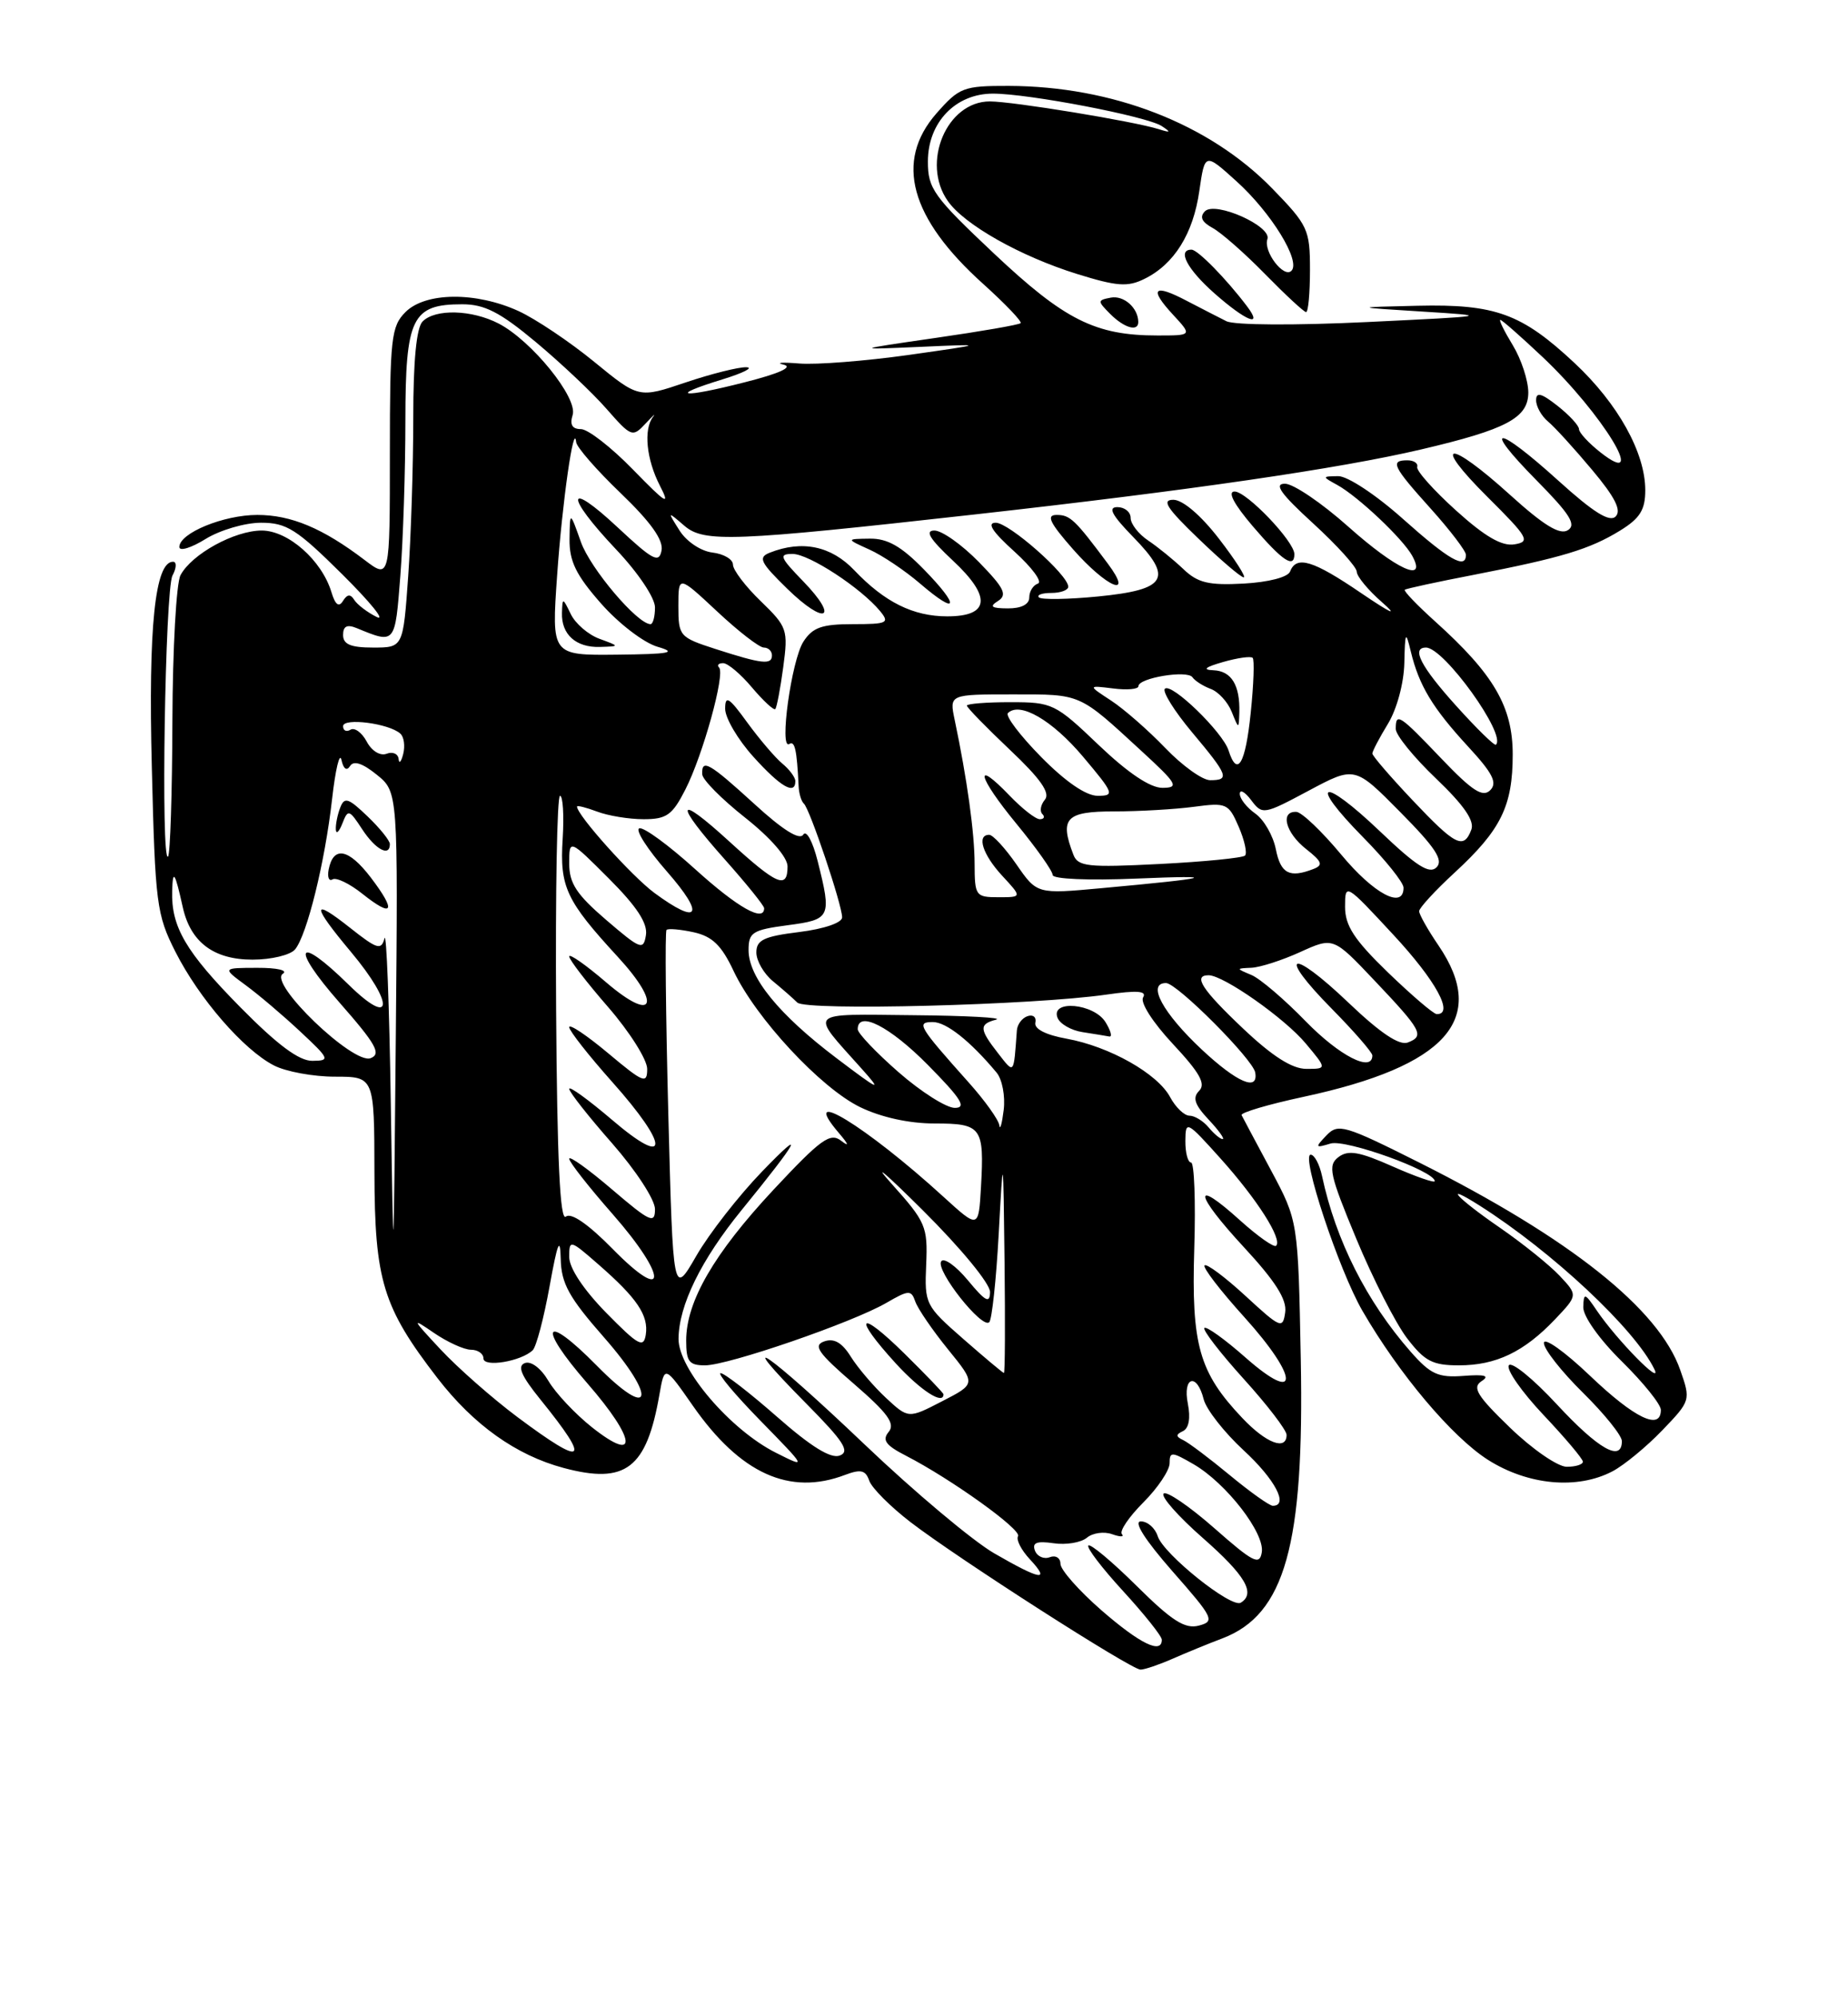 <?xml version="1.0" encoding="UTF-8" standalone="no"?>
<!DOCTYPE svg PUBLIC "-//W3C//DTD SVG 1.1//EN" "http://www.w3.org/Graphics/SVG/1.1/DTD/svg11.dtd" >
<svg xmlns="http://www.w3.org/2000/svg" xmlns:xlink="http://www.w3.org/1999/xlink" version="1.1" viewBox="0 0 237 256">
 <g >
 <path fill="currentColor"
d=" M 150.35 212.62 C 152.08 211.86 154.97 210.67 156.78 209.99 C 164.79 206.93 167.28 198.06 166.82 174.22 C 166.48 156.50 166.48 156.50 163.00 150.00 C 161.08 146.43 159.39 143.24 159.23 142.93 C 159.08 142.61 162.66 141.55 167.19 140.58 C 185.51 136.64 190.89 130.62 184.50 121.21 C 183.12 119.19 182.00 117.20 182.00 116.79 C 182.00 116.38 184.06 114.14 186.58 111.82 C 192.50 106.36 194.00 103.31 194.00 96.70 C 194.00 90.58 191.57 86.42 184.07 79.67 C 181.74 77.57 179.97 75.73 180.16 75.59 C 180.35 75.44 184.32 74.58 189.00 73.68 C 200.29 71.48 203.87 70.40 207.75 68.02 C 210.32 66.44 211.00 65.36 211.00 62.83 C 211.00 58.03 207.51 51.75 201.94 46.54 C 195.15 40.19 191.78 38.96 181.78 39.19 C 173.50 39.38 173.50 39.38 182.50 39.94 C 191.31 40.49 191.16 40.52 175.28 41.28 C 166.08 41.72 158.30 41.68 157.28 41.17 C 156.30 40.68 154.01 39.50 152.18 38.55 C 147.94 36.32 147.32 36.97 150.44 40.34 C 152.90 43.00 152.90 43.00 148.44 43.00 C 140.47 43.00 136.53 41.02 127.48 32.50 C 119.72 25.19 118.99 24.17 119.00 20.70 C 119.00 15.69 122.54 12.00 127.34 12.00 C 131.93 12.00 147.09 14.91 148.99 16.16 C 150.21 16.96 150.14 17.04 148.62 16.56 C 145.43 15.55 129.89 13.00 126.94 13.00 C 121.42 13.00 118.10 20.85 121.55 25.76 C 123.67 28.80 130.87 32.86 138.14 35.12 C 143.22 36.70 144.62 36.81 146.76 35.75 C 150.58 33.88 153.03 29.96 153.81 24.47 C 154.52 19.57 154.52 19.57 158.57 23.23 C 163.04 27.27 166.86 33.48 165.62 34.71 C 164.64 35.70 161.99 32.22 162.54 30.65 C 163.12 28.99 155.85 25.75 154.53 27.08 C 153.82 27.80 154.12 28.46 155.50 29.21 C 156.60 29.80 159.64 32.47 162.25 35.14 C 164.87 37.81 167.23 40.00 167.50 40.00 C 167.78 40.00 168.00 37.55 168.00 34.57 C 168.00 29.42 167.74 28.87 163.16 24.16 C 155.08 15.87 142.68 11.05 129.35 11.01 C 123.56 11.00 123.03 11.20 120.10 14.53 C 114.71 20.68 116.70 27.95 126.09 36.39 C 128.94 38.96 131.10 41.22 130.89 41.42 C 130.68 41.63 125.78 42.48 120.00 43.31 C 109.50 44.83 109.50 44.83 118.00 44.46 C 126.50 44.08 126.50 44.08 116.50 45.50 C 111.00 46.27 104.70 46.77 102.50 46.59 C 100.30 46.41 99.40 46.48 100.50 46.74 C 101.77 47.05 99.93 47.88 95.50 49.00 C 87.40 51.07 85.51 50.82 92.64 48.63 C 95.31 47.81 96.70 47.11 95.72 47.07 C 94.74 47.03 91.23 47.91 87.93 49.02 C 81.92 51.05 81.92 51.05 76.21 46.38 C 73.07 43.81 68.70 40.88 66.50 39.87 C 61.05 37.38 54.57 37.43 52.00 40.00 C 50.17 41.83 50.00 43.33 50.00 58.12 C 50.00 74.24 50.00 74.24 46.75 71.77 C 41.41 67.71 37.34 66.00 33.00 66.00 C 28.67 66.00 23.00 68.33 23.00 70.11 C 23.00 70.69 24.52 70.23 26.37 69.08 C 28.22 67.94 31.42 67.00 33.48 67.00 C 36.75 67.00 38.06 67.83 43.86 73.58 C 47.51 77.20 49.51 79.67 48.31 79.08 C 47.10 78.48 45.81 77.49 45.43 76.89 C 44.95 76.11 44.53 76.15 43.98 77.03 C 43.46 77.88 42.99 77.52 42.50 75.88 C 41.26 71.81 36.95 68.00 33.56 68.00 C 30.07 68.01 24.60 71.01 23.15 73.72 C 22.61 74.73 22.14 83.14 22.11 92.42 C 22.08 101.69 21.83 109.51 21.55 109.79 C 20.61 110.73 21.17 75.56 22.12 73.77 C 22.64 72.80 22.68 72.00 22.19 72.00 C 19.88 72.00 19.01 80.34 19.47 98.33 C 19.90 115.84 20.08 117.23 22.50 122.00 C 25.53 127.98 31.22 134.55 35.13 136.56 C 36.65 137.35 40.17 138.00 42.95 138.00 C 48.00 138.00 48.00 138.00 48.02 150.25 C 48.05 164.13 49.09 167.54 56.09 176.62 C 60.74 182.64 66.19 186.52 72.28 188.15 C 80.25 190.28 82.92 188.23 84.57 178.74 C 85.23 174.98 85.23 174.98 88.88 180.21 C 94.94 188.88 101.27 191.75 108.38 189.04 C 110.40 188.28 111.01 188.43 111.48 189.79 C 111.81 190.73 114.20 193.12 116.79 195.11 C 122.92 199.81 145.07 214.00 146.27 214.00 C 146.78 214.00 148.62 213.38 150.35 212.62 Z  M 206.80 188.58 C 208.28 187.80 211.15 185.44 213.18 183.33 C 216.82 179.54 216.84 179.46 215.49 175.61 C 212.77 167.79 201.34 158.71 182.06 149.03 C 172.41 144.19 171.62 143.96 170.11 145.53 C 168.62 147.09 168.66 147.17 170.64 146.57 C 172.60 145.99 184.00 150.10 184.00 151.39 C 184.00 151.66 181.57 150.82 178.61 149.51 C 174.31 147.60 172.90 147.36 171.65 148.31 C 170.26 149.37 170.51 150.53 173.93 158.75 C 176.04 163.84 178.97 169.58 180.43 171.50 C 182.70 174.47 183.71 175.00 187.10 175.00 C 191.86 175.00 195.45 173.28 199.43 169.10 C 202.36 166.01 202.36 166.01 200.01 163.51 C 198.72 162.14 195.26 159.36 192.33 157.34 C 186.82 153.55 184.88 151.43 189.75 154.52 C 199.09 160.45 209.67 170.35 212.17 175.50 C 213.28 177.79 207.36 171.76 204.80 168.00 C 203.24 165.69 203.10 165.66 203.05 167.54 C 203.02 168.71 205.13 171.68 208.00 174.50 C 210.75 177.21 213.00 180.00 213.00 180.71 C 213.00 183.41 209.64 181.79 203.93 176.35 C 200.67 173.24 198.00 171.34 198.00 172.14 C 198.00 172.93 200.25 175.79 203.00 178.50 C 205.75 181.21 208.00 184.00 208.00 184.71 C 208.00 187.46 204.99 185.75 199.66 180.00 C 196.61 176.71 193.84 174.46 193.50 175.00 C 193.16 175.55 195.16 178.40 197.94 181.35 C 200.72 184.29 203.00 186.99 203.00 187.35 C 203.00 187.71 202.07 188.00 200.93 188.00 C 199.78 188.00 196.52 185.75 193.68 183.01 C 189.43 178.91 188.77 177.84 190.00 177.03 C 191.09 176.33 190.46 176.14 187.70 176.35 C 184.44 176.60 183.46 176.15 180.91 173.25 C 175.26 166.81 171.32 159.00 169.55 150.75 C 169.23 149.24 168.57 148.00 168.09 148.00 C 166.80 148.00 171.70 162.78 174.72 168.00 C 179.43 176.13 186.22 184.18 190.84 187.12 C 195.98 190.37 202.29 190.95 206.80 188.58 Z  M 145.98 41.25 C 145.95 39.44 144.11 37.83 142.45 38.15 C 140.73 38.48 140.73 38.58 142.39 40.25 C 144.20 42.06 146.01 42.56 145.98 41.25 Z  M 159.92 39.25 C 157.26 35.73 153.60 32.00 152.81 32.00 C 150.93 32.00 152.25 34.51 155.75 37.60 C 159.80 41.18 162.06 42.07 159.92 39.25 Z  M 141.25 206.39 C 138.36 203.87 136.00 201.20 136.00 200.44 C 136.00 199.68 135.38 199.30 134.63 199.59 C 133.88 199.88 133.02 199.50 132.73 198.75 C 132.34 197.73 132.95 197.49 135.11 197.80 C 136.71 198.04 138.63 197.72 139.38 197.10 C 140.13 196.47 141.59 196.27 142.62 196.64 C 143.66 197.01 144.22 197.01 143.88 196.63 C 143.54 196.25 144.78 194.42 146.63 192.57 C 148.48 190.72 150.00 188.45 150.00 187.54 C 150.00 186.03 150.27 186.05 153.10 187.69 C 157.28 190.13 162.22 196.51 161.82 198.96 C 161.54 200.68 160.73 200.27 155.71 195.85 C 152.52 193.05 149.60 191.06 149.23 191.44 C 148.85 191.81 151.12 194.38 154.27 197.14 C 159.71 201.92 161.07 204.22 159.13 205.42 C 157.92 206.17 149.20 199.19 148.47 196.89 C 148.14 195.85 147.17 195.00 146.31 195.00 C 145.33 195.00 146.82 197.35 150.36 201.39 C 155.64 207.39 155.84 207.81 153.74 208.36 C 151.97 208.82 150.30 207.76 145.78 203.28 C 142.63 200.16 139.84 197.83 139.58 198.09 C 139.31 198.35 141.33 200.99 144.05 203.95 C 146.77 206.92 149.00 209.71 149.00 210.17 C 149.00 212.06 146.20 210.69 141.25 206.39 Z  M 127.50 199.09 C 124.75 197.50 117.25 191.21 110.84 185.10 C 98.54 173.38 93.44 169.84 103.46 179.96 C 108.21 184.76 109.04 186.05 107.70 186.56 C 106.56 187.00 104.03 185.44 99.66 181.60 C 96.15 178.52 92.89 176.00 92.42 176.00 C 91.95 176.00 94.25 178.75 97.53 182.10 C 103.50 188.21 103.50 188.21 99.50 186.20 C 93.67 183.27 86.99 175.47 87.02 171.60 C 87.05 167.31 89.91 161.48 95.10 155.11 C 102.50 146.03 103.46 144.23 97.75 150.14 C 94.75 153.24 90.95 158.11 89.31 160.95 C 86.32 166.13 86.32 166.13 85.71 142.85 C 85.38 130.04 85.27 119.39 85.48 119.19 C 85.69 118.98 87.26 119.12 88.96 119.49 C 91.35 120.02 92.53 121.16 94.07 124.43 C 96.92 130.49 105.26 139.46 110.32 141.91 C 113.00 143.21 116.60 144.00 119.85 144.00 C 125.90 144.00 126.24 144.47 125.81 152.12 C 125.50 157.50 125.50 157.50 121.00 153.40 C 111.05 144.32 102.24 138.96 107.59 145.23 C 108.85 146.70 108.94 147.04 107.87 146.21 C 106.47 145.13 105.27 146.00 99.20 152.49 C 91.57 160.66 88.00 166.82 88.00 171.82 C 88.00 174.52 88.37 175.00 90.42 175.00 C 93.38 175.00 109.31 169.52 113.66 167.00 C 116.56 165.32 116.86 165.31 117.39 166.84 C 117.71 167.75 119.59 170.50 121.57 172.94 C 125.17 177.37 125.17 177.37 120.83 179.60 C 116.50 181.84 116.50 181.84 113.62 179.17 C 112.04 177.70 110.02 175.33 109.12 173.90 C 107.99 172.08 106.96 171.49 105.71 171.93 C 104.24 172.44 104.90 173.40 109.51 177.37 C 113.87 181.14 114.84 182.48 113.97 183.53 C 113.10 184.58 113.58 185.25 116.18 186.58 C 122.01 189.58 131.07 196.08 130.56 196.90 C 130.29 197.34 130.97 198.67 132.07 199.85 C 134.78 202.76 133.47 202.54 127.50 199.09 Z  M 121.00 178.71 C 121.00 178.55 118.75 176.21 116.00 173.50 C 110.10 167.69 109.28 168.62 114.88 174.75 C 118.07 178.23 121.00 180.13 121.00 178.71 Z  M 157.72 189.08 C 155.11 186.92 152.42 184.90 151.74 184.58 C 150.78 184.13 150.77 183.87 151.71 183.43 C 152.47 183.07 152.70 181.76 152.34 179.93 C 151.64 176.43 153.51 175.90 154.37 179.36 C 154.70 180.65 157.00 183.59 159.48 185.88 C 163.53 189.61 165.31 193.00 163.23 193.00 C 162.81 193.00 160.33 191.24 157.72 189.08 Z  M 66.36 181.63 C 63.14 179.22 58.70 175.32 56.50 172.96 C 52.79 168.99 52.73 168.83 55.65 170.84 C 57.39 172.03 59.53 173.00 60.40 173.00 C 61.28 173.00 62.00 173.50 62.00 174.11 C 62.00 175.30 66.85 174.49 68.32 173.06 C 68.78 172.61 69.75 168.93 70.48 164.88 C 71.50 159.24 71.84 158.41 71.91 161.35 C 71.98 164.51 72.96 166.29 77.44 171.39 C 84.36 179.27 83.63 182.24 76.53 175.03 C 69.72 168.12 68.82 169.84 75.34 177.32 C 81.59 184.50 81.92 187.69 75.92 182.94 C 73.78 181.24 71.27 178.58 70.35 177.02 C 69.38 175.37 68.11 174.41 67.31 174.71 C 66.31 175.09 66.84 176.33 69.30 179.37 C 75.89 187.51 75.08 188.14 66.36 181.63 Z  M 159.32 181.75 C 153.77 175.90 152.78 172.39 153.16 160.05 C 153.35 153.97 153.16 149.00 152.75 149.00 C 152.34 149.00 152.01 147.76 152.02 146.25 C 152.04 143.58 152.17 143.64 156.54 148.50 C 161.22 153.71 164.49 158.84 163.66 159.67 C 163.40 159.94 161.33 158.48 159.06 156.44 C 152.86 150.83 153.14 152.96 159.52 159.85 C 163.57 164.22 165.06 166.57 164.82 168.21 C 164.52 170.37 164.23 170.25 159.73 166.10 C 157.11 163.69 154.74 161.92 154.48 162.19 C 154.22 162.45 156.51 165.43 159.58 168.82 C 166.62 176.61 166.71 180.15 159.71 173.98 C 157.07 171.65 154.71 169.96 154.46 170.21 C 154.21 170.46 156.48 173.40 159.50 176.74 C 162.53 180.08 165.00 183.31 165.00 183.91 C 165.00 185.98 162.38 184.99 159.32 181.75 Z  M 123.53 171.61 C 118.67 167.36 118.56 167.14 118.78 162.09 C 118.99 157.21 118.74 156.62 114.33 151.71 C 111.76 148.84 113.56 150.37 118.33 155.11 C 123.23 159.98 126.99 164.54 126.97 165.61 C 126.95 167.12 126.37 166.81 124.13 164.10 C 122.57 162.23 121.03 161.14 120.70 161.68 C 119.98 162.84 125.95 170.39 126.87 169.47 C 127.21 169.12 127.76 164.04 128.08 158.17 C 128.66 147.50 128.66 147.50 128.83 161.75 C 128.92 169.59 128.89 175.99 128.75 175.98 C 128.61 175.97 126.26 174.00 123.53 171.61 Z  M 77.75 168.27 C 74.84 165.30 73.00 162.53 73.00 161.11 C 73.00 158.86 73.10 158.88 76.75 162.07 C 81.71 166.39 83.20 168.61 82.82 171.07 C 82.54 172.83 81.86 172.45 77.75 168.27 Z  M 78.57 160.08 C 75.43 156.89 73.24 155.38 72.57 155.94 C 71.82 156.56 71.45 148.69 71.32 129.41 C 71.22 114.33 71.44 102.00 71.82 102.00 C 72.19 102.00 72.35 104.49 72.16 107.53 C 71.77 113.68 72.60 115.44 79.21 122.62 C 84.92 128.81 83.88 131.17 77.75 125.92 C 75.14 123.68 73.00 122.18 73.00 122.59 C 73.00 123.01 75.25 125.93 78.00 129.09 C 80.75 132.26 83.00 135.82 83.00 137.01 C 83.00 138.98 82.51 138.78 78.00 135.00 C 75.25 132.70 73.00 131.19 73.00 131.66 C 73.01 132.12 75.48 135.27 78.50 138.66 C 85.89 146.94 85.89 149.86 78.50 143.54 C 75.47 140.96 73.00 139.17 73.00 139.56 C 73.00 139.96 75.47 143.10 78.50 146.54 C 81.56 150.03 84.00 153.77 84.00 154.98 C 84.00 156.91 83.37 156.62 78.50 152.46 C 75.47 149.87 73.00 148.10 73.00 148.52 C 73.00 148.94 75.51 152.14 78.58 155.63 C 85.66 163.70 85.65 167.29 78.57 160.08 Z  M 50.12 141.50 C 49.93 128.85 49.56 119.30 49.31 120.27 C 48.90 121.83 48.37 121.67 44.92 118.94 C 39.92 114.98 39.94 115.96 45.00 122.00 C 50.62 128.71 50.41 131.80 44.71 126.21 C 38.03 119.65 37.19 121.27 43.53 128.49 C 48.24 133.85 48.93 135.09 47.53 135.63 C 45.30 136.48 34.39 126.01 36.27 124.81 C 36.97 124.37 35.55 124.04 33.00 124.05 C 28.50 124.06 28.50 124.06 31.50 126.27 C 33.15 127.48 36.30 130.15 38.50 132.21 C 42.29 135.75 42.37 135.95 40.06 135.97 C 38.36 135.99 35.59 133.93 30.83 129.11 C 23.81 121.99 21.94 118.80 22.08 114.18 C 22.16 111.34 22.44 111.78 23.44 116.28 C 24.43 120.76 27.41 123.00 32.38 123.00 C 34.79 123.00 37.24 122.41 37.84 121.69 C 39.37 119.84 41.67 110.54 42.59 102.41 C 43.02 98.61 43.56 96.35 43.79 97.40 C 44.04 98.56 44.47 98.86 44.89 98.19 C 45.34 97.45 46.48 97.81 48.31 99.29 C 51.05 101.50 51.05 101.50 50.76 133.00 C 50.47 164.19 50.47 164.27 50.12 141.50 Z  M 47.55 112.47 C 44.71 108.76 42.75 108.38 42.15 111.45 C 41.96 112.43 42.19 113.00 42.65 112.71 C 43.12 112.43 44.83 113.25 46.46 114.55 C 50.43 117.71 50.88 116.85 47.55 112.47 Z  M 50.00 108.19 C 50.00 107.74 48.71 106.14 47.13 104.63 C 44.67 102.27 44.17 102.11 43.63 103.52 C 43.28 104.42 43.03 105.69 43.07 106.33 C 43.11 106.97 43.49 106.62 43.91 105.54 C 44.63 103.69 44.78 103.74 46.45 106.29 C 48.16 108.90 50.00 109.88 50.00 108.19 Z  M 155.00 144.50 C 154.32 143.68 153.21 143.00 152.55 143.00 C 151.88 143.00 150.77 141.93 150.07 140.63 C 148.45 137.60 142.29 134.13 136.78 133.13 C 134.12 132.65 132.61 131.88 132.78 131.08 C 132.94 130.38 132.49 130.00 131.79 130.24 C 131.08 130.47 130.46 131.30 130.41 132.08 C 129.99 137.81 130.10 137.69 128.00 135.00 C 125.58 131.90 125.54 131.27 127.75 130.69 C 128.71 130.44 123.93 130.18 117.13 130.12 C 103.30 129.99 103.80 129.48 110.45 136.92 C 113.20 139.99 112.89 139.87 107.27 135.62 C 99.89 130.04 96.00 125.27 96.00 121.78 C 96.00 119.51 96.49 119.19 101.00 118.59 C 106.55 117.86 106.68 117.59 104.86 110.36 C 104.22 107.82 103.41 106.34 103.01 106.98 C 102.55 107.73 100.37 106.37 96.76 103.06 C 90.95 97.76 89.96 97.19 90.06 99.25 C 90.09 99.94 92.56 102.43 95.56 104.80 C 98.82 107.38 101.00 109.88 101.00 111.05 C 101.00 114.02 99.66 113.45 93.58 107.90 C 86.65 101.56 86.35 102.75 93.00 110.21 C 95.75 113.30 98.00 116.09 98.00 116.41 C 98.00 118.25 94.60 116.33 89.17 111.42 C 85.78 108.35 82.55 105.98 81.99 106.17 C 81.43 106.36 83.04 108.87 85.57 111.75 C 90.46 117.34 89.66 118.67 83.94 114.46 C 81.05 112.33 74.00 104.48 74.00 103.38 C 74.00 103.20 75.15 103.49 76.57 104.02 C 77.98 104.56 80.67 105.00 82.54 105.00 C 85.49 105.00 86.22 104.48 87.89 101.21 C 90.15 96.78 93.03 86.37 92.22 85.56 C 91.92 85.25 92.15 85.00 92.74 85.00 C 93.34 85.00 95.01 86.41 96.45 88.13 C 97.90 89.84 99.24 91.08 99.43 90.88 C 99.62 90.67 100.08 88.25 100.45 85.50 C 101.09 80.71 100.97 80.35 97.56 77.05 C 95.60 75.16 94.00 73.05 94.00 72.37 C 94.00 71.69 92.81 70.99 91.36 70.82 C 89.88 70.64 88.04 69.41 87.15 68.00 C 85.57 65.50 85.57 65.50 87.77 67.39 C 90.29 69.55 93.95 69.41 125.00 65.94 C 152.49 62.87 171.76 60.07 182.24 57.61 C 193.22 55.04 196.00 53.56 196.00 50.30 C 195.99 48.76 195.10 46.04 194.01 44.25 C 192.92 42.46 192.20 41.00 192.41 41.00 C 192.62 41.00 195.05 43.14 197.82 45.75 C 205.52 53.01 211.55 62.93 205.25 57.98 C 203.74 56.79 202.50 55.45 202.50 55.00 C 202.50 54.55 201.26 53.21 199.75 52.02 C 197.68 50.39 197.00 50.21 197.00 51.30 C 197.00 52.10 197.69 53.33 198.53 54.03 C 199.37 54.72 201.91 57.51 204.17 60.21 C 207.12 63.72 207.98 65.42 207.20 66.20 C 206.43 66.97 204.36 65.68 199.89 61.64 C 191.88 54.39 189.91 54.32 197.03 61.54 C 201.33 65.89 202.20 67.26 201.07 67.96 C 200.04 68.60 197.98 67.34 193.65 63.42 C 185.71 56.23 183.48 56.45 190.77 63.70 C 196.00 68.90 196.30 69.43 194.23 69.77 C 192.61 70.04 190.44 68.78 186.73 65.43 C 183.85 62.83 181.61 60.32 181.75 59.85 C 181.89 59.38 181.32 59.00 180.50 59.00 C 178.23 59.00 178.60 59.77 183.50 65.21 C 185.97 67.96 188.00 70.62 188.00 71.11 C 188.00 73.02 185.83 71.78 179.91 66.50 C 176.46 63.42 172.81 61.01 171.62 61.03 C 169.53 61.06 169.53 61.08 171.50 62.16 C 174.18 63.64 179.93 69.07 181.12 71.25 C 183.06 74.82 179.07 72.99 172.91 67.50 C 169.52 64.48 165.87 62.00 164.79 62.00 C 163.33 62.00 164.24 63.28 168.42 67.10 C 171.49 69.91 174.00 72.69 174.00 73.28 C 174.00 73.87 175.46 75.64 177.25 77.20 C 179.37 79.06 178.45 78.65 174.58 76.03 C 168.39 71.81 166.26 71.16 165.45 73.25 C 165.17 73.98 162.71 74.62 159.49 74.80 C 155.00 75.04 153.61 74.71 151.76 72.94 C 150.52 71.76 148.49 70.11 147.25 69.28 C 146.01 68.45 145.00 67.15 145.00 66.38 C 145.00 65.62 144.23 65.00 143.30 65.00 C 142.05 65.00 142.59 66.02 145.33 68.83 C 150.51 74.13 149.66 75.58 140.84 76.45 C 136.97 76.83 133.55 76.88 133.24 76.57 C 132.92 76.26 133.64 76.00 134.83 76.00 C 136.02 76.00 137.00 75.64 137.00 75.20 C 137.00 73.69 129.41 67.00 127.70 67.00 C 126.52 67.00 127.26 68.14 130.11 70.71 C 132.37 72.76 133.72 74.59 133.11 74.80 C 132.50 75.00 132.00 75.80 132.00 76.58 C 132.00 77.47 130.96 77.99 129.25 77.98 C 127.14 77.97 126.84 77.75 127.99 77.03 C 129.22 76.25 128.80 75.38 125.54 72.04 C 123.37 69.82 120.80 68.00 119.84 68.00 C 118.57 68.00 119.23 69.07 122.20 71.85 C 127.19 76.50 126.94 79.00 121.48 79.00 C 117.12 79.00 113.45 77.18 109.56 73.09 C 106.60 69.98 102.87 69.20 98.72 70.84 C 97.19 71.45 97.49 72.07 100.96 75.46 C 105.86 80.24 107.71 79.36 102.99 74.49 C 100.00 71.41 99.85 71.00 101.65 71.00 C 103.75 71.00 110.42 75.36 112.87 78.33 C 114.12 79.85 113.80 80.00 109.36 80.00 C 105.40 80.00 104.21 80.42 103.03 82.25 C 101.50 84.64 99.90 96.18 101.22 95.36 C 101.94 94.92 102.19 96.07 102.42 100.75 C 102.46 101.71 102.77 102.72 103.09 103.00 C 103.84 103.63 108.00 115.98 108.00 117.58 C 108.00 118.27 105.70 119.06 102.50 119.46 C 97.96 120.02 97.00 120.48 97.00 122.08 C 97.00 123.15 97.96 124.80 99.12 125.76 C 100.29 126.72 101.70 127.95 102.25 128.50 C 103.34 129.59 132.50 128.84 141.90 127.48 C 145.85 126.91 147.11 127.01 146.60 127.84 C 146.20 128.49 147.85 131.06 150.42 133.81 C 153.86 137.49 154.67 138.93 153.79 139.81 C 152.91 140.69 153.20 141.58 154.99 143.49 C 156.29 144.87 157.10 146.00 156.80 146.00 C 156.49 146.00 155.68 145.32 155.00 144.50 Z  M 141.77 131.00 C 140.28 128.61 134.72 128.11 135.62 130.44 C 135.92 131.23 137.37 132.07 138.83 132.29 C 140.30 132.52 141.84 132.77 142.26 132.85 C 142.68 132.93 142.45 132.10 141.77 131.00 Z  M 102.00 100.12 C 102.00 99.64 101.25 98.63 100.33 97.87 C 99.42 97.12 97.39 94.74 95.83 92.60 C 93.48 89.36 93.00 89.06 93.00 90.85 C 93.00 92.03 94.63 94.80 96.62 97.00 C 100.10 100.86 102.00 101.96 102.00 100.12 Z  M 118.48 72.98 C 115.59 70.02 113.81 69.01 111.55 69.04 C 108.50 69.08 108.50 69.08 111.50 70.44 C 113.15 71.18 116.08 73.15 118.00 74.80 C 122.87 78.98 123.18 77.79 118.48 72.98 Z  M 142.08 72.25 C 137.86 66.59 137.24 66.00 135.51 66.00 C 134.14 66.00 134.61 66.99 137.62 70.41 C 141.96 75.34 145.47 76.79 142.08 72.25 Z  M 156.32 69.04 C 154.02 66.06 151.70 64.08 150.50 64.06 C 148.93 64.05 149.62 65.12 153.68 69.02 C 156.52 71.76 159.14 74.00 159.50 74.00 C 159.85 74.00 158.43 71.77 156.32 69.04 Z  M 166.00 71.03 C 166.00 69.40 159.88 63.00 158.33 63.00 C 157.39 63.00 158.24 64.61 160.68 67.47 C 164.45 71.88 166.00 72.92 166.00 71.03 Z  M 128.16 144.23 C 128.07 143.53 126.30 141.05 124.22 138.73 C 117.78 131.52 117.47 131.00 119.64 131.00 C 121.36 131.00 124.45 133.45 127.81 137.48 C 128.53 138.34 128.94 140.50 128.72 142.27 C 128.50 144.05 128.25 144.93 128.16 144.23 Z  M 115.23 137.42 C 112.35 134.90 110.00 132.43 110.00 131.92 C 110.00 129.46 114.11 131.55 119.00 136.50 C 123.27 140.82 124.01 142.00 122.45 142.00 C 121.36 142.00 118.11 139.94 115.23 137.42 Z  M 154.14 134.54 C 149.11 129.83 147.04 126.00 149.54 126.00 C 150.94 126.00 160.69 135.77 160.98 137.47 C 161.40 139.94 158.65 138.75 154.14 134.54 Z  M 159.44 131.85 C 154.15 126.85 152.95 125.00 155.00 125.00 C 156.91 125.00 164.76 130.51 167.46 133.75 C 170.18 137.00 170.18 137.00 167.53 137.00 C 165.71 137.00 163.17 135.38 159.44 131.85 Z  M 167.46 130.91 C 164.73 128.10 161.60 125.43 160.50 124.97 C 158.50 124.13 158.50 124.13 160.50 124.04 C 161.60 123.99 164.41 123.09 166.74 122.03 C 170.99 120.10 170.99 120.10 176.24 125.64 C 182.34 132.07 182.73 132.78 180.55 133.62 C 179.45 134.04 177.01 132.40 172.92 128.50 C 165.47 121.40 163.68 122.09 170.81 129.31 C 173.66 132.20 176.00 134.89 176.00 135.28 C 176.00 137.50 171.78 135.34 167.46 130.91 Z  M 178.00 124.64 C 173.67 120.45 172.50 118.65 172.50 116.23 C 172.50 113.16 172.55 113.19 178.70 119.82 C 184.16 125.70 186.53 130.04 184.25 129.98 C 183.84 129.97 181.03 127.56 178.00 124.64 Z  M 77.75 117.92 C 73.94 114.65 73.00 113.22 73.00 110.68 C 73.00 107.52 73.00 107.52 78.09 112.61 C 81.66 116.18 83.08 118.34 82.84 119.85 C 82.52 121.84 82.16 121.70 77.75 117.92 Z  M 124.99 110.75 C 124.99 106.77 124.02 99.80 122.43 92.25 C 121.75 89.00 121.75 89.00 129.92 89.00 C 138.72 89.00 138.31 88.82 146.36 96.23 C 150.99 100.48 151.26 100.96 149.09 100.98 C 147.52 100.99 144.68 99.09 140.91 95.50 C 135.34 90.18 134.97 90.00 129.57 90.00 C 126.51 90.00 124.00 90.20 124.00 90.44 C 124.00 90.69 126.48 93.23 129.50 96.09 C 133.43 99.80 134.72 101.63 134.01 102.49 C 133.46 103.15 133.31 103.98 133.68 104.34 C 134.04 104.70 133.89 105.00 133.35 105.00 C 132.81 105.00 131.09 103.65 129.51 102.01 C 124.79 97.09 125.37 99.53 130.36 105.59 C 132.91 108.69 135.00 111.64 135.00 112.15 C 135.00 112.67 139.57 112.87 145.75 112.61 C 156.91 112.14 155.42 112.55 141.25 113.84 C 132.99 114.60 132.99 114.60 130.36 110.80 C 128.91 108.71 127.34 107.00 126.86 107.00 C 125.21 107.00 126.02 109.54 128.54 112.26 C 131.08 115.00 131.08 115.00 128.04 115.00 C 125.13 115.00 125.00 114.82 124.99 110.75 Z  M 172.00 109.53 C 169.53 106.56 166.94 104.09 166.25 104.06 C 164.13 103.96 164.87 106.75 167.50 108.82 C 169.57 110.45 169.73 110.89 168.42 111.39 C 165.36 112.57 164.24 111.97 163.62 108.84 C 163.27 107.10 162.09 105.05 160.99 104.28 C 159.90 103.51 159.00 102.38 159.00 101.75 C 159.00 101.13 159.66 101.49 160.46 102.56 C 161.89 104.46 162.06 104.43 167.84 101.34 C 173.75 98.19 173.75 98.19 179.58 104.09 C 184.08 108.63 185.15 110.25 184.23 111.17 C 183.32 112.08 181.66 111.02 176.98 106.56 C 169.49 99.42 167.65 100.05 174.81 107.31 C 177.66 110.20 180.00 113.11 180.00 113.78 C 180.00 116.60 176.19 114.58 172.00 109.53 Z  M 137.66 109.55 C 135.86 104.88 136.69 104.00 142.86 104.00 C 146.08 104.00 150.70 103.73 153.11 103.41 C 157.30 102.85 157.56 102.97 158.86 105.97 C 159.61 107.70 159.97 109.36 159.67 109.66 C 159.37 109.96 154.44 110.45 148.72 110.74 C 139.51 111.21 138.24 111.07 137.66 109.55 Z  M 181.15 102.56 C 178.32 99.57 176.00 96.88 176.00 96.58 C 176.00 96.29 176.90 94.57 178.00 92.77 C 179.14 90.90 180.04 87.57 180.10 85.00 C 180.19 80.95 180.28 80.80 180.93 83.50 C 181.98 87.86 183.71 90.73 188.27 95.68 C 191.46 99.13 192.06 100.34 191.11 101.29 C 190.15 102.24 188.81 101.37 184.87 97.25 C 179.44 91.56 179.00 91.28 179.00 93.43 C 179.00 94.22 181.32 97.07 184.16 99.78 C 187.75 103.21 189.13 105.21 188.69 106.35 C 187.71 108.92 186.66 108.39 181.15 102.56 Z  M 133.52 97.02 C 130.83 94.29 128.91 91.76 129.26 91.40 C 130.78 89.89 134.94 92.30 138.88 96.97 C 142.88 101.71 142.98 102.00 140.77 102.00 C 139.28 102.00 136.64 100.19 133.52 97.02 Z  M 149.45 95.88 C 147.28 93.62 144.15 90.88 142.50 89.80 C 139.50 87.84 139.50 87.84 142.75 88.24 C 144.54 88.47 146.00 88.34 146.00 87.95 C 146.00 86.89 152.28 85.85 152.93 86.81 C 153.25 87.27 154.30 87.94 155.27 88.30 C 156.25 88.66 157.46 89.98 157.96 91.23 C 158.87 93.49 158.87 93.49 158.94 91.33 C 159.04 87.83 157.93 86.01 155.64 85.91 C 154.15 85.85 154.52 85.52 156.86 84.85 C 158.71 84.32 160.41 84.08 160.65 84.32 C 160.89 84.55 160.78 87.73 160.40 91.37 C 159.73 97.92 158.68 99.71 157.56 96.19 C 156.81 93.83 150.22 87.45 149.39 88.28 C 149.04 88.63 150.60 91.14 152.87 93.85 C 157.52 99.39 157.75 100.00 155.20 100.00 C 154.21 100.00 151.63 98.15 149.45 95.88 Z  M 51.12 97.28 C 51.05 96.61 50.36 96.31 49.58 96.61 C 48.76 96.92 47.67 96.26 47.03 95.05 C 46.41 93.89 45.47 93.21 44.95 93.53 C 44.43 93.85 44.00 93.65 44.00 93.08 C 44.00 91.96 49.90 92.72 51.34 94.03 C 51.81 94.44 51.97 95.62 51.71 96.64 C 51.45 97.66 51.18 97.95 51.12 97.28 Z  M 186.75 90.47 C 182.22 85.45 180.95 83.00 182.88 83.00 C 185.19 83.00 193.26 94.22 191.84 95.45 C 191.65 95.61 189.36 93.37 186.75 90.47 Z  M 91.75 83.18 C 87.14 81.69 87.00 81.53 87.00 77.69 C 87.00 73.73 87.00 73.73 91.96 78.36 C 94.68 80.91 97.38 83.00 97.96 83.00 C 98.53 83.00 99.00 83.45 99.00 84.00 C 99.00 85.25 97.72 85.11 91.75 83.18 Z  M 71.45 73.75 C 72.10 64.39 73.61 53.85 73.89 56.67 C 73.95 57.31 76.52 60.26 79.61 63.22 C 83.46 66.92 85.10 69.22 84.84 70.56 C 84.52 72.23 83.73 71.81 79.23 67.61 C 72.57 61.39 72.40 63.43 79.00 70.41 C 81.82 73.38 84.00 76.63 84.00 77.85 C 84.00 79.03 83.74 80.00 83.43 80.00 C 81.75 80.00 75.72 72.89 74.50 69.47 C 73.09 65.50 73.09 65.50 73.04 69.11 C 73.01 71.94 73.88 73.72 77.08 77.35 C 79.34 79.92 82.57 82.39 84.33 82.90 C 86.91 83.65 85.94 83.84 79.11 83.91 C 70.73 84.00 70.73 84.00 71.45 73.75 Z  M 76.89 81.88 C 75.45 81.36 73.79 79.93 73.20 78.71 C 72.17 76.58 72.13 76.57 72.07 78.55 C 71.98 81.32 73.87 83.02 76.95 82.92 C 79.50 82.84 79.50 82.84 76.89 81.88 Z  M 44.00 81.39 C 44.00 80.25 44.51 80.00 45.75 80.51 C 50.71 82.55 50.66 82.61 51.34 73.83 C 51.70 69.25 51.99 60.28 51.99 53.90 C 52.00 40.71 52.83 39.00 59.28 39.00 C 62.14 39.00 64.12 40.01 68.70 43.83 C 71.89 46.49 75.98 50.34 77.78 52.40 C 80.95 56.01 81.12 56.08 82.78 54.30 C 83.73 53.29 84.16 52.89 83.75 53.43 C 82.51 55.03 82.90 58.90 84.63 62.25 C 86.00 64.91 85.47 64.59 81.19 60.20 C 78.41 57.34 75.40 55.00 74.50 55.00 C 73.38 55.00 73.05 54.43 73.44 53.19 C 74.13 51.00 68.19 43.67 63.95 41.47 C 60.50 39.69 55.84 39.56 54.20 41.20 C 53.41 41.99 53.00 46.21 53.00 53.55 C 53.00 59.68 52.71 68.81 52.35 73.85 C 51.70 83.00 51.70 83.00 47.85 83.00 C 44.98 83.00 44.00 82.59 44.00 81.39 Z "/>
</g>
</svg>